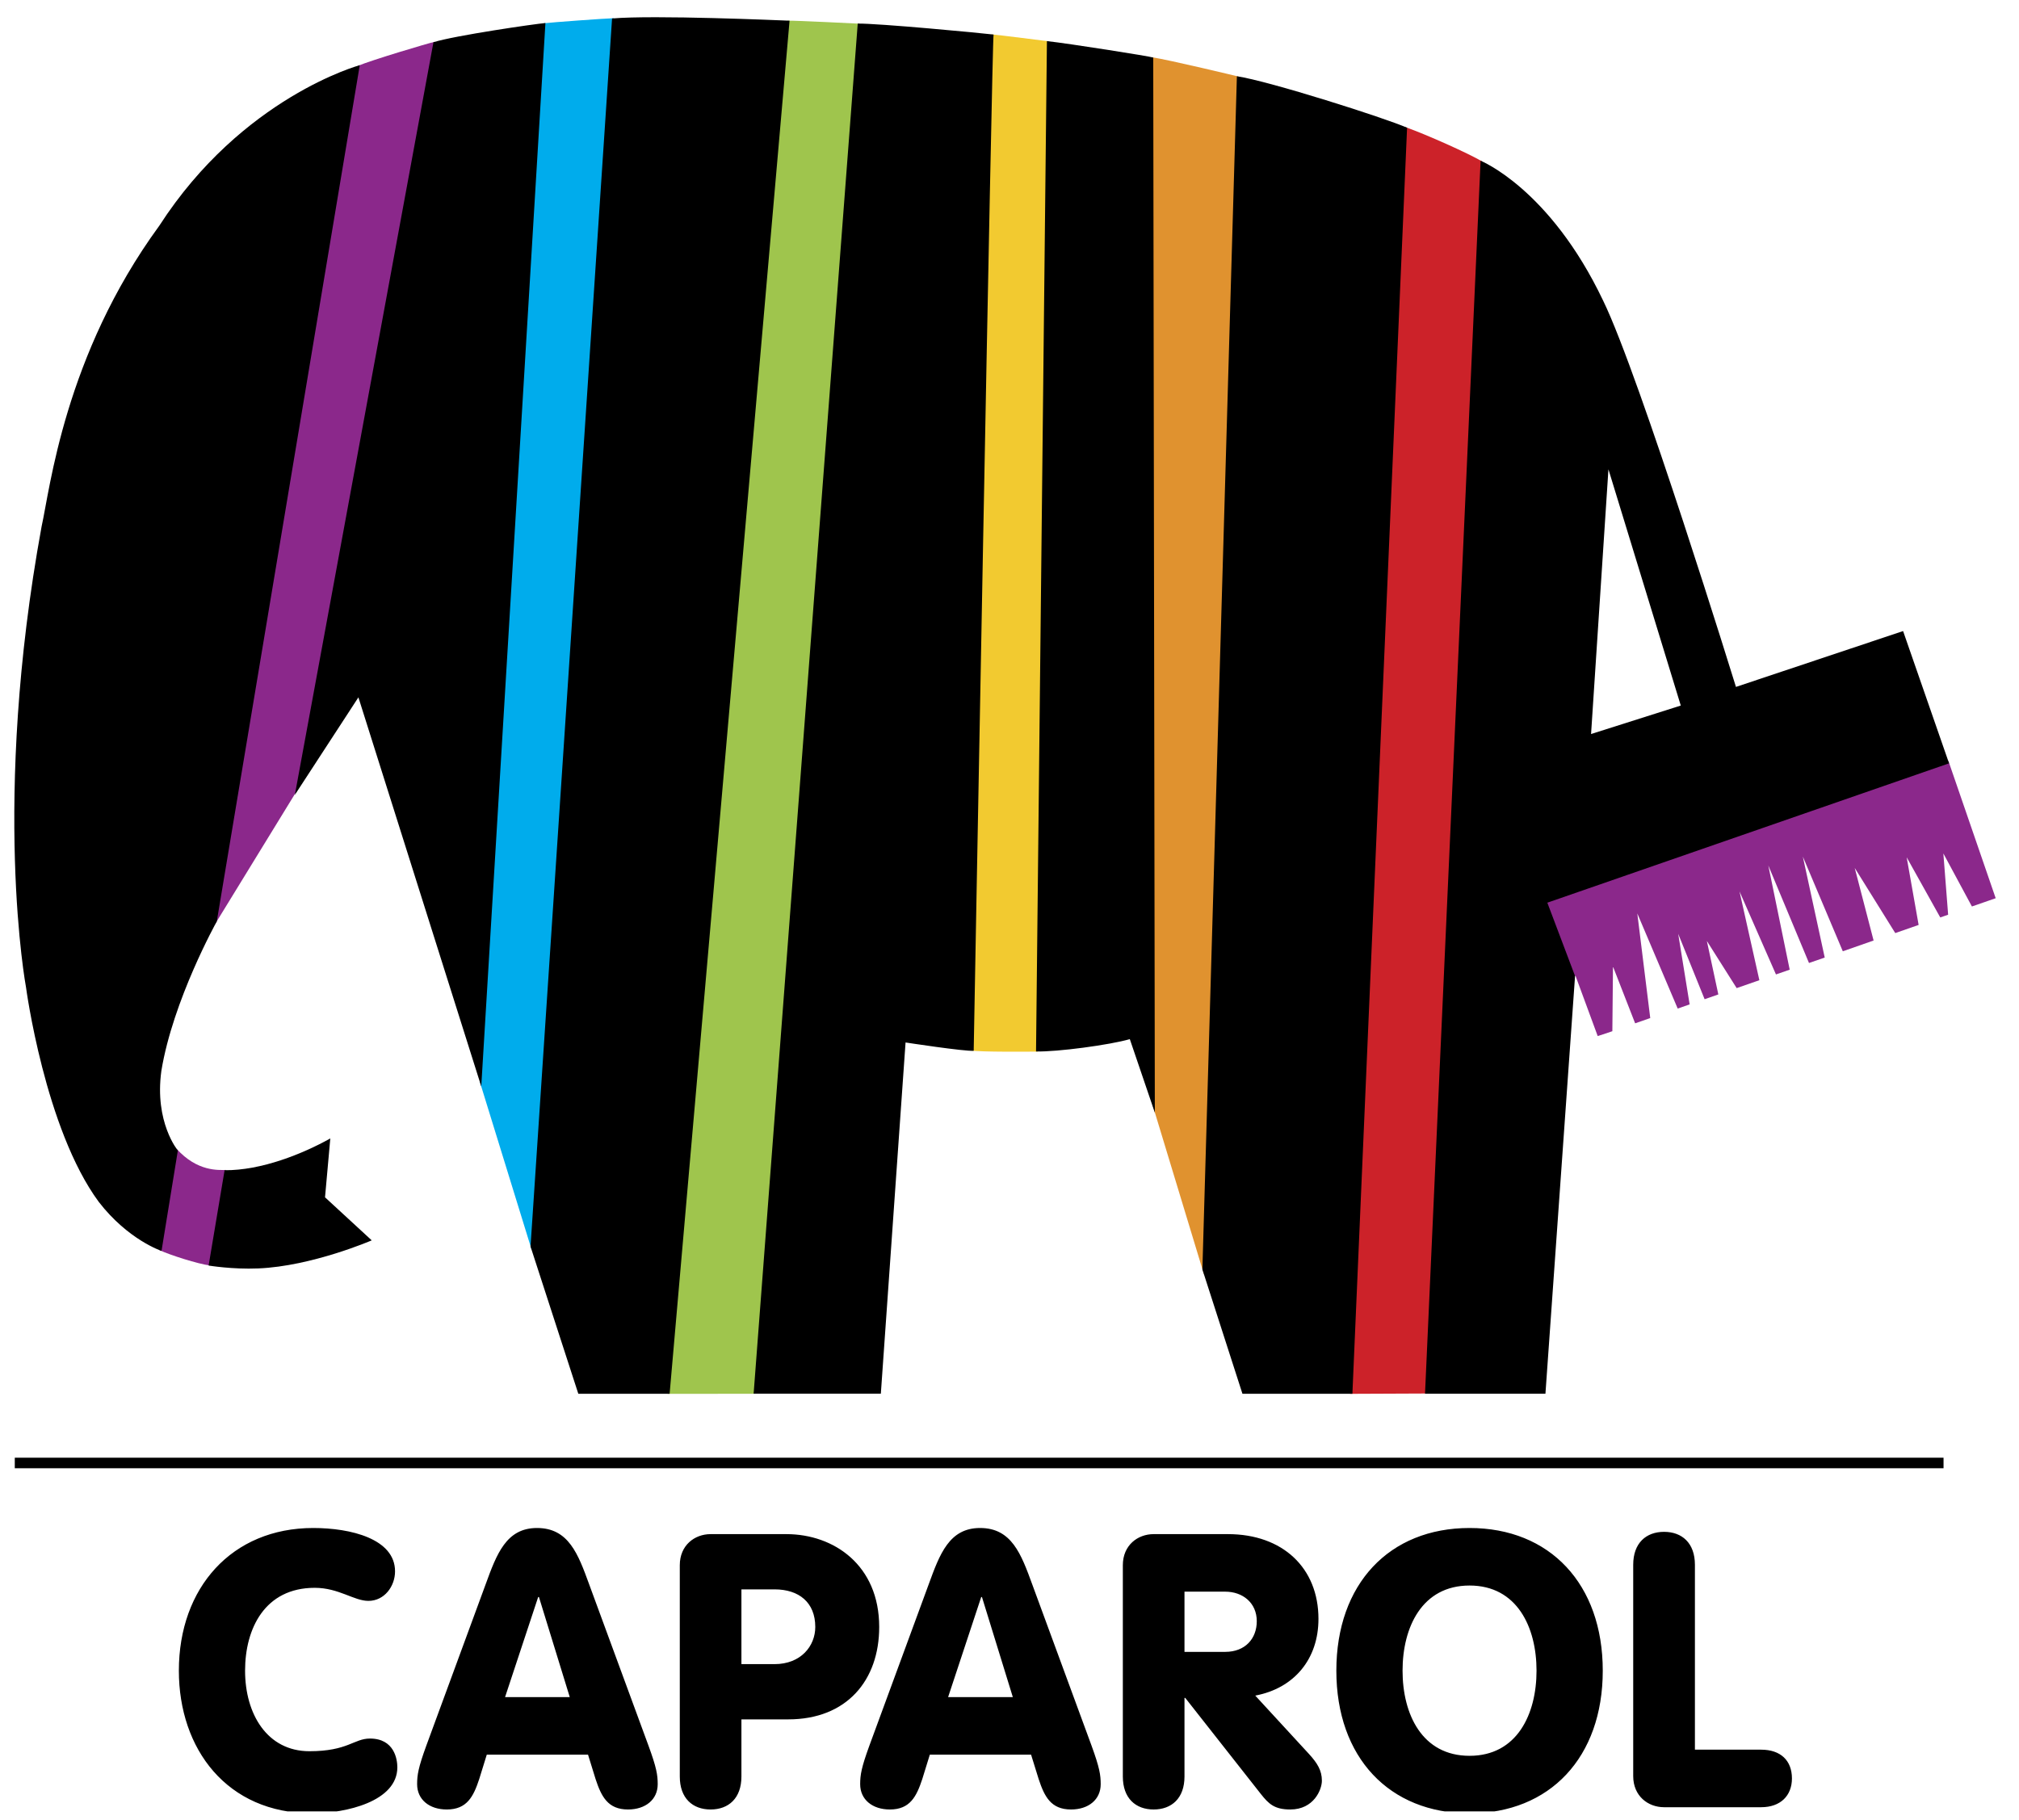 <svg width="112" height="101" viewBox="0 0 112 101" fill="none" xmlns="http://www.w3.org/2000/svg">
<g clip-path="url(#clip0_1127_30360)">
<path fill-rule="evenodd" clip-rule="evenodd" d="M85.682 49.971L87.312 54.205L87.397 54.137L88.63 57.485L89.442 57.215L89.477 53.627L90.706 56.777L91.544 56.485L90.826 50.68L93.067 55.958L93.729 55.727L93.095 51.812L94.56 55.439L95.321 55.175L94.685 52.208L96.338 54.823L97.597 54.385L96.495 49.456L98.518 54.065L99.28 53.801L98.094 48.02L100.35 53.43L101.223 53.128L100.009 47.527L102.226 52.78L103.934 52.183L102.888 48.157L105.136 51.77L106.432 51.318L105.769 47.565L107.632 50.903L108.069 50.751L107.804 47.352L109.388 50.294L110.707 49.836L108.084 42.219L85.682 49.971ZM8.85 69.363C9.428 69.632 10.966 70.126 11.658 70.216C11.658 70.216 12.508 64.915 12.528 64.913C12.148 64.913 10.944 65.026 9.784 63.726L8.85 69.363ZM16.451 43.903L24.121 2.317C23.766 2.393 20.627 3.328 19.842 3.658L11.903 51.318L16.451 43.903Z" fill="#8B288B"/>
<path fill-rule="evenodd" clip-rule="evenodd" d="M29.496 69.353L34.052 1.01C33.608 1.02 30.553 1.241 30.173 1.292L26.629 60.061L29.496 69.353Z" fill="#00ACEC"/>
<path fill-rule="evenodd" clip-rule="evenodd" d="M41.89 77.331L47.69 1.315C47.69 1.315 44.12 1.134 43.691 1.147L37.031 77.334L41.89 77.331Z" fill="#9FC54D"/>
<path fill-rule="evenodd" clip-rule="evenodd" d="M55.001 1.907L53.887 58.285C54.354 58.375 57.16 58.35 57.566 58.346L58.167 2.291C58.167 2.291 55.285 1.923 55.001 1.907Z" fill="#F2CA30"/>
<path fill-rule="evenodd" clip-rule="evenodd" d="M63.943 61.325L63.873 3.172C64.846 3.316 68.715 4.25 68.715 4.25L66.792 70.718L63.943 61.325Z" fill="#E0922F"/>
<path fill-rule="evenodd" clip-rule="evenodd" d="M79.149 77.316L82.239 8.968C81.469 8.514 79.17 7.481 77.945 7.045L74.894 77.334L79.149 77.316Z" fill="#CC2229"/>
<path fill-rule="evenodd" clip-rule="evenodd" d="M17.377 84.778C19.445 84.778 21.914 85.374 21.914 87.183C21.914 88.012 21.325 88.822 20.436 88.822C19.635 88.822 18.79 88.097 17.46 88.097C14.694 88.097 13.595 90.354 13.595 92.694C13.595 95.099 14.82 97.163 17.165 97.163C19.296 97.163 19.634 96.46 20.521 96.46C21.873 96.46 22.042 97.608 22.042 98.056C22.042 99.95 19.189 100.609 17.312 100.609C12.583 100.609 9.922 97.034 9.922 92.694C9.922 88.097 12.857 84.778 17.377 84.778ZM26.581 98.716C26.265 99.674 25.905 100.396 24.785 100.396C23.814 100.396 23.139 99.843 23.139 98.993C23.139 98.482 23.203 98.078 23.645 96.864L26.939 87.905C27.552 86.225 28.081 84.778 29.79 84.778C31.544 84.778 32.071 86.225 32.683 87.905L35.977 96.864C36.421 98.078 36.485 98.481 36.485 98.993C36.485 99.844 35.809 100.396 34.837 100.396C33.718 100.396 33.359 99.674 33.041 98.716L32.62 97.354H27.003L26.581 98.716ZM31.607 94.162H28.017L29.854 88.608H29.897L31.607 94.162ZM43.62 85.118H39.419C38.533 85.118 37.71 85.736 37.71 86.842V98.567C37.71 99.779 38.428 100.396 39.419 100.396C40.411 100.396 41.129 99.779 41.129 98.567V95.396H43.726C46.977 95.396 48.772 93.225 48.772 90.269C48.772 86.842 46.261 85.118 43.62 85.118ZM41.129 88.183H42.967C44.319 88.183 45.226 88.906 45.226 90.269C45.226 91.331 44.423 92.331 42.967 92.331H41.129V88.183ZM57.62 98.716L57.197 97.354H51.58L51.159 98.716C50.841 99.674 50.483 100.396 49.364 100.396C48.392 100.396 47.716 99.843 47.716 98.993C47.716 98.482 47.781 98.078 48.223 96.864L51.517 87.905C52.13 86.225 52.656 84.778 54.368 84.778C56.12 84.778 56.647 86.225 57.261 87.905L60.555 96.864C60.997 98.078 61.059 98.481 61.059 98.993C61.059 99.844 60.386 100.396 59.413 100.396C58.295 100.396 57.938 99.674 57.62 98.716ZM56.185 94.162H52.594L54.431 88.608H54.472L56.185 94.162ZM72.609 97.311C73.075 97.822 73.329 98.226 73.329 98.801C73.329 99.29 72.885 100.396 71.576 100.396C70.69 100.396 70.375 100.078 69.95 99.545L65.749 94.204H65.707V98.567C65.707 99.779 64.989 100.396 63.996 100.396C63.004 100.396 62.287 99.779 62.287 98.567V86.842C62.287 85.736 63.11 85.118 63.996 85.118H68.115C71.154 85.118 73.139 86.99 73.139 89.821C73.139 92.055 71.788 93.672 69.633 94.077L72.609 97.311ZM65.707 88.31H67.965C68.936 88.31 69.717 88.927 69.717 89.95C69.717 90.906 69.085 91.651 67.965 91.651H65.707V88.31ZM81.521 84.778C77.065 84.778 74.131 87.885 74.131 92.694C74.131 97.503 77.065 100.609 81.521 100.609C85.976 100.609 88.91 97.503 88.91 92.694C88.91 87.885 85.976 84.778 81.521 84.778ZM81.521 87.97C84.16 87.97 85.236 90.29 85.236 92.694C85.236 95.099 84.16 97.418 81.521 97.418C78.88 97.418 77.804 95.1 77.804 92.694C77.804 90.289 78.88 87.97 81.521 87.97ZM90.599 86.82C90.599 85.607 91.318 84.991 92.31 84.991C93.302 84.991 94.022 85.607 94.022 86.82V97.077H97.695C98.771 97.077 99.404 97.673 99.404 98.673C99.404 99.629 98.771 100.27 97.695 100.27H92.31C91.423 100.27 90.599 99.651 90.599 98.544V86.82Z" fill="black"/>
<path d="M0.82 80.878H107.814V81.463H0.82V80.878Z" fill="black"/>
<path fill-rule="evenodd" clip-rule="evenodd" d="M18.323 63.164L18.03 66.431L20.621 68.819C20.621 68.819 17.304 70.254 14.328 70.376C12.88 70.437 11.573 70.216 11.573 70.216L12.459 64.927C14.49 64.948 16.801 64.016 18.323 63.164ZM9.866 63.834L8.96 69.405C8.96 69.405 7.112 68.797 5.483 66.69C2.488 62.638 1.443 54.777 1.443 54.777C1.443 54.777 -0.488 44.485 2.308 29.208C2.769 27.162 3.572 19.726 8.837 12.524C13.444 5.382 19.957 3.616 19.957 3.616L12.026 51.124C12.026 51.124 9.594 55.486 8.951 59.417C8.559 62.274 9.866 63.834 9.866 63.834ZM24.045 2.342C25.213 1.974 29.695 1.322 30.256 1.278L26.697 60.278L19.882 38.691L16.356 44.103L24.045 2.342ZM33.953 1.025C36.286 0.823 43.252 1.127 43.799 1.148L37.146 77.331H32.081L29.43 69.161L33.953 1.025ZM47.581 1.309C48.665 1.288 54.472 1.836 55.117 1.917C55.037 1.936 54.014 58.301 54.014 58.301C53.513 58.343 50.234 57.84 50.234 57.84L48.863 77.326H41.806L47.581 1.309ZM58.076 2.28C59.329 2.418 63.838 3.132 63.973 3.193L64.062 61.732L62.674 57.654C61.588 57.973 58.647 58.369 57.472 58.338L58.076 2.28ZM68.614 4.231C70.387 4.492 76.847 6.551 78.055 7.087L75.022 77.33H68.922L66.7 70.434L68.614 4.231ZM108.12 42.352L105.57 35.013L96.299 38.112C96.299 38.112 90.976 20.881 88.934 16.687C85.97 10.456 82.133 8.918 82.133 8.918L79.05 77.329H85.73L87.373 54.154L85.835 50.084L108.12 42.352ZM89.225 26.039L93.238 39.146L88.261 40.726L89.225 26.039Z" fill="black"/>
</g>
<defs>
<clipPath id="clip0_1127_30360">
<rect width="111" height="100" fill="white" transform="translate(0.25 0.5)"/>
</clipPath>
</defs>
</svg>
